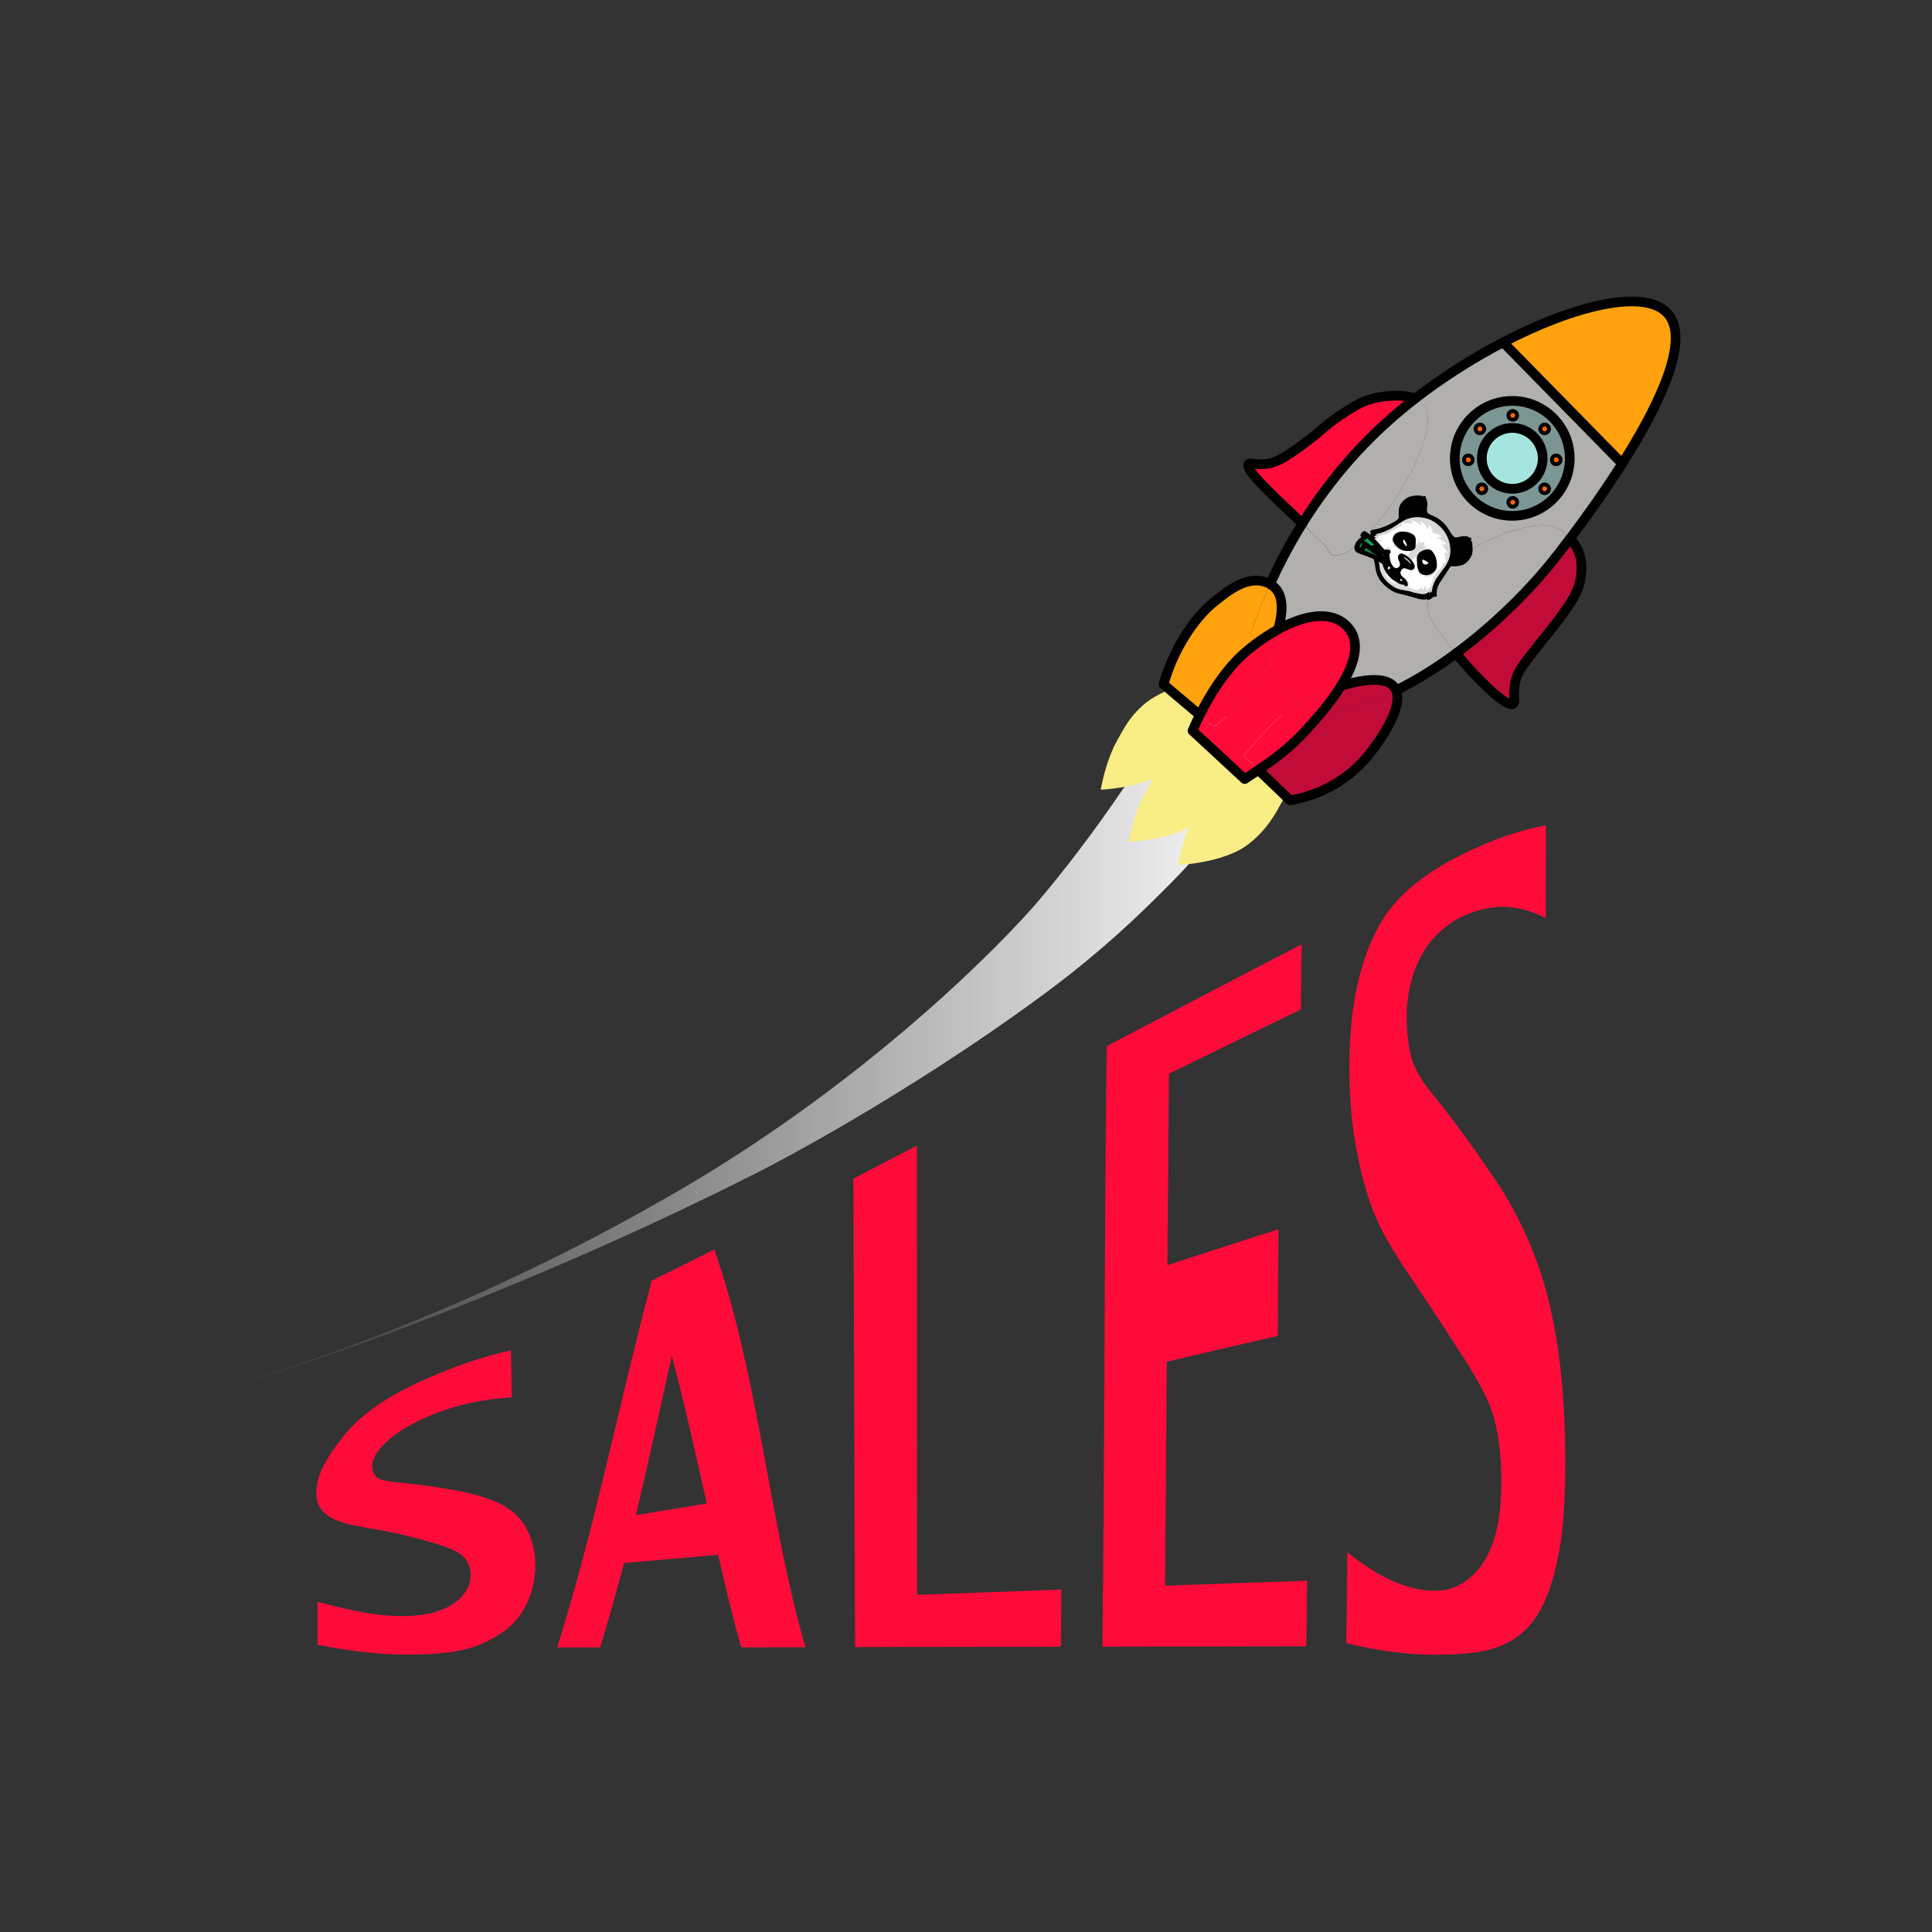 <?xml version="1.0" encoding="utf-8"?>
<!-- Generator: Adobe Illustrator 21.0.0, SVG Export Plug-In . SVG Version: 6.00 Build 0)  -->
<svg version="1.1" xmlns="http://www.w3.org/2000/svg"  x="0px" y="0px"
	 viewBox="0 0 2000 2000" style="enable-background:new 0 0 2000 2000;" xml:space="preserve">
<rect x="0" y="0" width="2000" height="2000" fill="#333333" stroke="none"/>
<style type="text/css">
	.st0{fill:#FF0B3A;}
	.st1{fill:url(#SVGID_1_);}
	.st2{fill:#F9ED85;}
	.st3{fill:#B2B0AD;}
	.st4{fill:#FFA20D;}
	.st5{fill:#C10C37;}
	.st6{fill:none;stroke:#000000;stroke-width:10;stroke-linecap:round;stroke-linejoin:round;stroke-miterlimit:10;}
	.st7{fill:none;stroke:#000000;stroke-width:10;stroke-miterlimit:10;}
	.st8{fill:#7C9693;stroke:#000000;stroke-width:10;stroke-linecap:round;stroke-linejoin:round;stroke-miterlimit:10;}
	.st9{fill:#A5E5DF;stroke:#000000;stroke-width:10;stroke-linecap:round;stroke-linejoin:round;stroke-miterlimit:10;}
	.st10{fill:#FC6600;stroke:#000000;stroke-width:4;stroke-linecap:round;stroke-linejoin:round;stroke-miterlimit:10;}
	.st11{fill:#129F58;stroke:#000000;stroke-width:3;stroke-linecap:round;stroke-linejoin:round;}
	.st12{stroke:#000000;stroke-width:3;stroke-linecap:round;stroke-linejoin:round;}
	.st13{fill:#D9D9D9;}
	.st14{fill:#FFFFFF;}
	.st15{fill:#107A43;}
	.st16{fill:none;stroke:#000000;stroke-width:3;stroke-linecap:round;stroke-linejoin:round;}
	.st17{fill:none;}
</style>
<g id="Layer_2">
	<g>
		<g>
			<path class="st0" d="M328.7,1702.7c0-14.8,0-29.6,0-44.5c30.3,8,61.7,15.7,92.5,14.7c16.2-0.5,34-3.2,48-12.6
				c10-6.7,18.2-17.4,18-30.1c-0.1-6.6-2.2-12.9-6.3-17.5c-7.6-8.4-20.7-11.7-31.6-15.4c-19.5-5.6-39.1-10.5-59.1-13.9
				c-13.3-2.4-27.3-4.2-39.8-8.9c-7.5-2.8-13.3-6.6-17.2-11.3c-3.9-4.7-5.9-10.3-5.8-17.5c0.1-21.6,14.3-41.2,26.9-57.4
				c21.8-28.2,55-46.7,86.9-60.9c27.9-12.4,57.4-22.8,87.7-29.5c0.3,16.2,0.6,32.4,0.9,48.6c-30.5,1.8-59.1,8-86.5,19.7
				c-15.3,6.5-30.5,14.8-43.2,26.4c-7.1,6.5-14.9,15.5-14.9,25.5c0,4,1.4,7.6,4.1,10.6c2.7,3,10.9,4.9,24.8,6.1
				c22,2.2,43.7,5.3,65.5,9.5c20.8,4.8,43.9,11.2,58.2,27.6c11,12.6,16.1,30.9,16.4,47.6c0.3,16.6-4.5,34.1-13.1,48.4
				c-9.5,15.8-25.3,26.1-41.3,33.2c-22.9,10.3-50.3,11.5-75.6,11.7C392,1713.2,360.1,1708.6,328.7,1702.7z"/>
			<path class="st0" d="M576.8,1705.4c39.3-124.9,64.2-253.4,97.9-379.7c21.6-10.6,43.2-21.4,64.7-32.2
				c46.5,133.2,55.6,276.4,94.3,411.7c-22.1,0-44.2,0.1-66.3,0.1c-9.3-31.6-16.6-63.7-24-95.8c-32.5,2.9-65,5.8-97.4,8.5
				c-7.7,29.3-15.8,58.5-24.8,87.4C606.4,1705.4,591.6,1705.4,576.8,1705.4z M658.3,1568.5c24.5-4,48.9-8,73.3-12.1
				c-11.4-51.1-22.8-102.3-36.1-152.9C683.2,1458.5,671.3,1513.6,658.3,1568.5z"/>
			<path class="st0" d="M885.2,1705c-0.9-161.6-0.9-323.3-1.8-484.9c21.9-11.3,43.8-22.7,65.7-34.1c0.1,155,0.1,310,0.2,465
				c49.8-1.8,99.6-3.7,149.4-5.5c-0.1,19.7-0.3,39.4-0.5,59.2C1027.2,1704.8,956.2,1704.9,885.2,1705z"/>
			<path class="st0" d="M1141.2,1704.6c2.5-207.2,1.9-414.4,4.4-621.6c67.2-35.3,134.4-70.5,201.9-105.4c-0.4,22.5-0.6,45-0.9,67.4
				c-45.6,22-91,44.3-136.5,66.6c-0.6,66-1.1,132.1-1.6,198.1c38.3-12.5,76.6-24.9,115-37.2c-0.3,36.8-0.5,73.6-0.8,110.4
				c-38.3,8.8-76.6,17.7-114.9,26.7c-0.5,77.3-1,154.6-1.8,231.9c49-1.8,98.1-3.5,147.1-5.1c-0.2,22.6-0.5,45.2-0.9,67.8
				C1281.9,1704.3,1211.5,1704.5,1141.2,1704.6z"/>
			<path class="st0" d="M1393.7,1701c0.5-31.4,0.8-62.8,1.1-94.1c26.1,21.1,58.1,40.3,92.4,39.9c21-0.2,37.6-13,48.3-29.3
				c15.5-23.8,18.7-55.6,18.7-84c0.1-19.4-1.7-39.4-5.8-58.4c-5-23.4-18.2-45.3-30.9-65.8c-19.1-29.8-38.5-59.6-58.4-88.9
				c-15.3-22.9-30.6-46.6-39.7-72.5c-7.9-22.3-13.3-45.6-17.1-69c-4.1-25.6-5.6-52.1-5.4-78c0.4-47.4,6.7-96.9,29.1-139.8
				c18.6-35.6,53.7-60,88.8-77.1c27.4-13.3,55.1-24.2,85.5-29.5c-0.1,31.9-0.1,63.9-0.2,95.8c-29.6-14.7-55.1-15.2-84.4-2.4
				c-17.7,7.8-34.1,22.8-43.7,40.2c-10.6,19.2-15.7,41.2-15.8,63.2c-0.1,13.2,1.1,26.6,3.8,39.3c3.5,16.4,13.8,31.1,24.5,43.9
				c22.9,28.4,44,57.9,64.3,88.1c26.7,39.9,45.8,85.2,56.3,132c11.5,51.4,15.2,104.8,15.2,157.1c0,41.7-1.5,86.2-13.9,126
				c-7.5,24.2-19,47.4-42,60.8c-22.6,13.1-50.6,14.2-75.9,14.4C1456.8,1713.3,1424.9,1708.4,1393.7,1701z"/>
		</g>
	</g>
</g>
<g id="Layer_3">
	<linearGradient id="SVGID_1_" gradientUnits="userSpaceOnUse" x1="1327.713" y1="1082.768" x2="247.498" y2="1082.768">
		<stop  offset="0" style="stop-color:#FFFFFF"/>
		<stop  offset="1" style="stop-color:#FFFFFF;stop-opacity:0"/>
	</linearGradient>
	<path class="st1" d="M1175.5,797.5c-30.1,45.2-61,88-97,131c-43.1,51.5-180.8,189.3-369,300c-253.1,148.9-462.8,201.9-462,204
		c0.9,2.3,263.3-79.4,543-222c0,0,144-73.4,291-182c18.1-13.4,58.9-44.1,106-90c30.8-30,59.9-58.7,89-103c35-53.3,58.8-82.2,49-96
		c-17.9-25.2-122.7,30.3-133,39c-6.1,5.1-11,11-11,11C1178.1,793.5,1176,796.8,1175.5,797.5z"/>
	<path class="st2" d="M1311.5,783.5c-25.3,9.8-38.4,14.8-52,28c-10.3,10-15.4,19.2-23,33c-12.5,22.6-17,51-17,51s46.9-2,72-21
		c22-16.6,31.8-36.3,45-63c7-14.2,14.4-29.4,9-35C1341.2,772.1,1331.1,775.9,1311.5,783.5z"/>
	<path class="st2" d="M1231.5,705.5c-25.3,9.8-38.4,14.8-52,28c-10.3,10-15.4,19.2-23,33c-12.5,22.6-17,51-17,51s46.9-2,72-21
		c22-16.6,31.8-36.3,45-63c7-14.2,14.4-29.4,9-35C1261.2,694.1,1251.1,697.9,1231.5,705.5z"/>
	<path class="st2" d="M1260.5,759.5c-25.3,9.8-38.4,14.8-52,28c-10.3,10-15.4,19.2-23,33c-12.5,22.6-17,51-17,51s46.9-2,72-21
		c22-16.6,31.8-36.3,45-63c7-14.2,14.4-29.4,9-35C1290.2,748.1,1280.1,751.9,1260.5,759.5z"/>
	<g id="XMLID_1_">
		<g>
			<path class="st3" d="M1611.5,546.5c5.9,3,10.5,7,13.9,10.9c-9.2,12.2-15.8,20.5-17.9,23.1c-26,32.4-61.3,67.1-100.3,95.9
				c-8.4-10.1-16.3-20.5-22.7-29.9C1447.2,591.4,1578.8,530,1611.5,546.5z"/>
			<path class="st3" d="M1473.5,418.5c26,31.5-65,166.5-94,156c-3.8-1.4-3.7-5.8-8-10c-8.1-7.9-15.9-15.4-23.3-22.5
				c22.2-35.7,51.6-73.1,90.3-107.5c8.4-7.5,17.3-14.8,26.4-21.9C1468.4,414,1471.3,415.9,1473.5,418.5z"/>
			<path class="st3" d="M1556,354.3L1679.3,480c-19.3,30.5-39.7,58.6-53.9,77.4c-3.4-3.9-8-7.9-13.9-10.9
				c-32.7-16.5-164.3,44.9-127,100c6.4,9.4,14.3,19.8,22.7,29.9c-19.9,14.7-40.8,27.8-62,38.2c-0.4-1.1-1-2.1-1.7-3
				c-8.4-11.4-32.1-8.5-55.4-1.5c13.8-22.3,21.8-46.7,5.4-62.5c-17.2-16.5-45.2-9.6-70.4,4c4.7-16.6,7.4-38.1-8.3-46.9
				c8.8-19.6,19.8-40.8,33.3-62.6c7.4,7.1,15.3,14.6,23.3,22.5c4.3,4.3,4.3,8.6,8,10c29,10.5,120-124.5,94-156
				c-2.2-2.6-5.1-4.5-8.6-5.9C1493.5,390.4,1525,370.5,1556,354.3z"/>
			<path class="st0" d="M1421.5,412.5c10.5-2.6,30.4-5,43.4,0.1c-9.1,7.1-18,14.4-26.4,21.9c-38.7,34.4-68.1,71.8-90.3,107.5
				c-34-32.5-59.3-55.6-55.7-61.5c1.3-2.2,5.9,0.8,16,0c11.1-0.8,19.7-5.5,37-18c24.3-17.7,24.3-20.9,41-32
				C1400.6,421.2,1409,415.6,1421.5,412.5z"/>
			<path class="st0" d="M1388.1,710c-6.2,10.1-13.6,19.7-20.5,28c-9-0.6-17.2-4.2-24.6-9.6c1.2-0.7,2.3-1.3,3.4-1.9
				C1357.1,721.2,1372.5,714.7,1388.1,710z"/>
			<path class="st4" d="M1314.8,604.7c15.7,8.7,13,30.3,8.3,46.9c-8.4,4.5-16.4,9.8-23.6,15.3c-1.8-3.6-3.5-7.1-5.1-10.3
				C1299.6,641.5,1306.2,623.8,1314.8,604.7z"/>
			<path class="st0" d="M1323.1,651.5c-2.4,8.3-5.3,15.4-6.6,19c-1.8,4.7-4,10.1-6.7,15.9c-3.7-6.7-7.1-13.4-10.2-19.6
				C1306.8,661.4,1314.8,656.1,1323.1,651.5z"/>
			<path class="st4" d="M1726.5,324.5c24.2,27.2-9.4,96-47.2,155.5L1556,354.3C1630.9,315.3,1703.3,298.4,1726.5,324.5z"/>
			<path class="st0" d="M1309.8,686.4c9,16,19.9,32.1,33.3,42c-24.6,14.4-55.6,54.1-55.6,54.1l15.2,14.6c-4.4,3-9.1,6.1-14.2,9.4
				l-54-50c2.2-5.3,4.7-10.7,7.5-16.3l14.5,12.3C1284.4,731.6,1300.3,706.4,1309.8,686.4z"/>
			<path class="st0" d="M1367.7,738c-2.9,3.4-5.6,6.6-8.2,9.5c-18.4,21-32.2,33-56.8,49.6l-15.2-14.6c0,0,31-39.7,55.6-54.1
				C1350.5,733.8,1358.7,737.4,1367.7,738z"/>
			<path class="st0" d="M1393.5,647.5c16.4,15.8,8.4,40.2-5.4,62.5c-15.6,4.7-31,11.2-41.6,16.5c-1.1,0.6-2.3,1.2-3.4,1.9
				c-13.4-9.9-24.3-25.9-33.3-42c2.7-5.8,4.9-11.2,6.7-15.9c1.4-3.6,4.3-10.7,6.6-19C1348.3,637.9,1376.3,631,1393.5,647.5z"/>
			<path class="st5" d="M1443.5,711.5c0.7,1,1.3,2,1.7,3c-22.6,11.1-45.4,19.2-67.7,23c-3.4,0.6-6.7,0.7-9.8,0.5
				c6.8-8.2,14.2-17.9,20.5-28C1411.4,703,1435.1,700.1,1443.5,711.5z"/>
			<path class="st0" d="M1299.6,666.8c3.1,6.2,6.5,12.9,10.2,19.6c-9.5,20-25.3,45.2-53.3,66.1l-14.5-12.3
				c10.9-22,25.8-45.3,43.5-61.7C1289.6,674.7,1294.4,670.7,1299.6,666.8z"/>
			<path class="st5" d="M1633.5,569.5c4.9,11.2,3.7,21.5,3,27c-2.1,16.2-9.8,26.9-23,45c-8.5,11.6-11.4,13.8-30,38
				c-8.8,11.4-13.2,17.6-15,27c-2.9,15.2,0.9,19.5-2,22c-5.8,5-34.7-22.5-59.3-52.1c39-28.7,74.3-63.5,100.3-95.9
				c2.1-2.6,8.7-10.9,17.9-23.1C1631,563.7,1633.5,569.5,1633.5,569.5z"/>
			<path class="st4" d="M1312.5,603.5c0.8,0.3,1.6,0.7,2.3,1.2c-8.7,19.2-15.3,36.8-20.3,51.8c1.6,3.2,3.3,6.7,5.1,10.3
				c-5.2,3.9-9.9,7.9-14.1,11.7c-17.8,16.5-32.7,39.8-43.5,61.7l-37.5-31.7c10-36,31.9-69.5,53-86
				C1271,611.9,1291.5,594.5,1312.5,603.5z"/>
			<path class="st5" d="M1445.2,714.5c7.7,18.5-18.2,55.4-32.7,72c-14.6,16.7-41,36-77,42l-32.8-31.4c24.5-16.6,38.3-28.6,56.8-49.6
				c2.5-2.9,5.3-6.1,8.2-9.5c3.2,0.2,6.5,0.1,9.8-0.5C1399.8,733.8,1422.6,725.7,1445.2,714.5z"/>
		</g>
		<g>
			<path class="st6" d="M1242,740.2l-37.5-31.7c10-36,31.9-69.5,53-86c13.5-10.6,34-28,55-19c0.8,0.3,1.6,0.7,2.3,1.2
				c15.7,8.7,13,30.3,8.3,46.9"/>
			<path class="st6" d="M1302.7,797.1l32.8,31.4c36-6,62.4-25.3,77-42c14.5-16.5,40.5-53.5,32.7-72c-0.4-1.1-1-2.1-1.7-3
				c-8.4-11.4-32.1-8.5-55.4-1.5"/>
			<path class="st6" d="M1302.7,797.1c-4.4,3-9.1,6.1-14.2,9.4l-54-50c2.2-5.3,4.7-10.7,7.5-16.3c10.9-22,25.8-45.3,43.5-61.7
				c4.1-3.8,8.9-7.8,14.1-11.7c7.2-5.4,15.2-10.7,23.6-15.3c25.1-13.7,53.2-20.6,70.4-4c16.4,15.8,8.4,40.2-5.4,62.5
				c-6.2,10.1-13.6,19.7-20.5,28c-2.9,3.4-5.6,6.6-8.2,9.5C1341.1,768.5,1327.3,780.5,1302.7,797.1z"/>
			<path class="st7" d="M1314.8,604.7c8.8-19.6,19.8-40.8,33.3-62.6c22.2-35.7,51.6-73.1,90.3-107.5c8.4-7.5,17.3-14.8,26.4-21.9
				c28.6-22.2,60.1-42.1,91.1-58.3c74.9-39,147.3-55.9,170.5-29.8c24.2,27.2-9.4,96-47.2,155.5c-19.3,30.5-39.7,58.6-53.9,77.4
				c-9.2,12.2-15.8,20.5-17.9,23.1c-26,32.4-61.3,67.1-100.3,95.9c-19.9,14.7-40.8,27.8-62,38.2"/>
			<line class="st6" x1="1556" y1="354.3" x2="1679.3" y2="480"/>
			<path class="st6" d="M1464.9,412.6c-13-5.1-33-2.7-43.4-0.1c-12.5,3.1-20.9,8.7-35,18c-16.7,11.1-16.7,14.3-41,32
				c-17.3,12.5-25.9,17.2-37,18c-10.1,0.8-14.7-2.2-16,0c-3.6,5.9,21.6,29.1,55.7,61.5"/>
			<path class="st6" d="M1625.4,557.4c5.5,6.3,8.1,12.1,8.1,12.1c4.9,11.2,3.7,21.5,3,27c-2.1,16.2-9.8,26.9-23,45
				c-8.5,11.6-11.4,13.8-30,38c-8.8,11.4-13.2,17.6-15,27c-2.9,15.2,0.9,19.5-2,22c-5.8,5-34.7-22.5-59.3-52.1"/>
		</g>
	</g>
	<circle class="st8" cx="1565.5" cy="474.5" r="59.5"/>
	<circle class="st9" cx="1565.5" cy="474.5" r="31.5"/>
	<circle class="st10" cx="1520" cy="476" r="4.5"/>
	<circle class="st10" cx="1534" cy="506" r="4.5"/>
	<circle class="st10" cx="1599" cy="444" r="4.5"/>
	<circle class="st10" cx="1532" cy="444" r="4.5"/>
	<circle class="st10" cx="1599" cy="506" r="4.5"/>
	<circle class="st10" cx="1611" cy="476" r="4.5"/>
	<circle class="st10" cx="1566" cy="520" r="4.5"/>
	<circle class="st10" cx="1566" cy="430" r="4.5"/>
	<path class="st11" d="M1413.7,555.3c-0.3-0.1-1.2,0.5-1.1,1.3c0.5,0.3,0.8,0.7,1.1,1.1C1414.7,556.8,1414.2,555.5,1413.7,555.3z"/>
	<g>
		<path class="st12" d="M1420.1,550.2c3.4-0.5,6.8-1.3,10.1-2.4c5.7-1.9,12.6-5.1,17.5-8.8c1.1-0.8,1.8-2,1.8-3.3l0-0.2
			c-0.3-10.2,0-12.8,6.3-17.8c4.7-3.8,12.5-3.3,15.2-3.1c0,0.5,0,1,0.1,1.4c0.8,0.5,2.9-1.4,3.5-1c0,1.2-1.4,2.4-0.4,3.3
			c0.2,0.2,0.9-0.4,1.3-0.8c0.2,0.2,0.3,0.6,0.2,1.7c0.3,0.8,0.5,1.6,0.6,2.4c0.1,1.7-1,3.6-0.6,7.7c0.1,1.4,0.9,2.7,2.1,3.5
			c4.5,3,7,2.3,13.8,8c6.4,5.3,7.8,11.3,11.9,15.4c0.7,0.7,1.6,1.2,2.6,1.5c0.9,0.1,1.9,0.1,2.8,0c1.6-0.2,5.1-1.7,7.9-1
			c0.6,0.1,1.5-0.2,2,0.1c-0.2,0.9-0.7,1.3-0.4,1.7c0.4,0.4,2.2-0.4,3.1-0.7c0.3,0.8-0.5,2.5-0.5,3.4c0.3,0.3,0.8,0.3,1.3,0.2
			c0.3,0.6,0.4,1.3,0.3,2c0.7,7.1,0.6,10.7-3.4,15.6c-0.7,0.9-3.3,4-7.4,5c-4.4,1.1-6.3,0.5-10,0.7c-1.1,0.1-2.3,2-4.9,6.1
			c-7.2,11.7-12,15.1-11,25.5c-0.7,0.3-1.6,0-2.6-0.5c-0.7,1.9-4.1,3.9-4.8,3.6c0,0.1,0.7-0.9,0.2-1.3c-1,0.6-2.1,0.9-3.2,1
			c-4.9,0.5-9.3-1.5-17.3-3.7c-6.4-1.8-7.7-1.5-13.3-3.5c-2-0.7-13.9-7.1-17.7-17.1c-1.1-2.7-1.8-5.6-2.1-8.5c-0.2-2-0.6-4-1.1-6
			c-1.8-7.4-4.8-19.7-3.4-21.5c-0.9-0.7-3.2,0-3.2,0c-0.4-0.7,0.8-5,3.9-6C1420.6,552.1,1420.2,551.2,1420.1,550.2z"/>
		<path class="st13" d="M1423.8,553c0.4-0.2,0.9-0.3,1.3-0.3c4.3-0.4,13-4.5,14.8-5.5c5.6-3.1,6.5-4.3,11.5-7.3
			c3.9-2.4,8.3-4,12.9-4.4c4.5-0.4,9.1,0.1,13.5,1.5c4.5,1.5,8.6,4,12,7.2c2.7,2.4,5.1,5.2,6.9,8.3c2,3.4,3.4,7.1,4.1,11
			c0.5,2.7,1.5,8.5-0.8,15.1c-1.2,3.4-2.9,6.5-5.1,9.4c-1.3,1.9-2.2,2.8-5.5,7.5c-1.7,2.3-2.5,3.5-3,4.2c-1.6,2.9-2.9,6-3.6,9.2
			c-0.4,1.7-0.5,2.5-0.4,3.7c0,0.2,0.1,0.9,0,0.8c-0.8-0.4-0.9-1.4-1.1-2.1c-0.1,1.4-1.2,3-1.6,3c0-0.4-0.1-1.5-0.7-1.7
			c-0.3,0.5-1.1,1.2-2.4,1.7c-1.6,0.7-3.3,0.9-5.1,0.7c-1.1-0.1-0.7-0.2-5.7-1.1c-0.9-0.2-1.9-0.4-2.8-0.6c-1.1-0.3-1.4-0.5-2.7-0.9
			c-0.7-0.2-1.3-0.3-2.5-0.6c-0.8-0.2-1.8-0.4-3-0.6c-2-0.4-2.4-0.3-3.7-0.6c-1.6-0.3-3.1-0.7-4.6-1.2c-1.9-0.8-3.7-1.8-5.3-3
			c-1.5-1-2.8-2-4.2-3.2c-1.3-1.2-2.5-2.4-3.6-3.8c-1.2-1.5-2.3-3.2-3.1-5c-0.7-1.4-1.3-3-1.7-4.5c-0.5-2.2-0.2-2.7-0.8-6
			c-0.1-0.3-0.3-1.5-0.7-3.1c-0.3-1.3-0.7-2.6-1.2-3.9c0,0-4.1-11.5-3.4-17.1c0-0.8,0.2-1.6,0.6-2.2c0.3-0.4,0.7-0.8,1.1-1.1
			c-0.1-0.4-1.1-0.5-1.9-0.4c-0.1-0.4,1.5-2.2,3.4-2.2c-0.1-0.5-1.1-0.5-2.2-0.7C1423.6,553.2,1423.7,553.1,1423.8,553z"/>
		<path class="st14" d="M1477.9,547.8c1.1-0.4,0.6-4.2,1.3-4.3c0.8-0.1,3,4,4.5,8.3c5,1.2,8.6,2.9,8.5,3.6c0,0.5-3.7,0.3-4,1.2
			c3.7,1.6,9.1,5.7,8.6,6.9c-0.2,0.6-2.8-0.4-4.1,0.2c3.8,4.3,5.9,8.7,5.5,9.2c-0.2,0.2-2-1-3.2-1.2c0.4,3,2.9,10.9,0.6,11.9
			c0,0-0.9-1.3-1.6-1.3c0.1,1.6-0.5,3.2-1.5,4.4c-3.2,4.3-4.9,4.8-8,10.6c-2.2,4.2-1.3,6.3-4.6,10.8c-2.1,2.9-3.2,2.8-3.4,2.7
			c0.2-1.2-0.9-5.1-0.9-5.1c-0.6,2.3-2.2,5-2.8,4.9s-0.9-1.7-0.6-3.4c-0.7,1.2-1.7,2.2-2.9,2.8c-4.2,2.6-12.5-2.9-12.1-4
			c0.1-0.3,0.9-0.1,1.3-0.7c0.6-0.8-0.2-2.3-0.5-2.8c-1.5-2.7-3.3-2.6-5.8-5.3c-1.3-1.4-2.5-2.7-2.7-4.6c-0.2-2.3,1.2-4,0.5-4.7
			c-0.5-0.5-1.4,0.4-3.2,0.4c-1.6,0-3.1-0.5-4.3-1.4c-1.4-1.1-2.5-2.6-3-4.4c-0.7-2.2-0.8-4.6-0.4-6.9c0.3-2.2,0.9-3,0.7-5.2
			c0-1.1-0.4-2.2-1-3.1c-1-1.3-2.7-2-3-1.7c1,1.1,1.2,2.3,0.9,2.6c-0.4,0.3-1.7-1.6-3.3-1.6c0.6,0.8,1,1.3,0.7,1.9
			c-0.3,0.5-1.2,0.1-2.5,0.5c-1.8,0.6-2,2.2-2.9,2.1c-1.1-0.1-2.2-2.8-1.6-5c0.5-1.9,1.2-2.4,1.9-3.3c-0.3-0.5-2.3,0.4-2.5,0.1
			c-0.3-0.5,2.4-2.7,4.3-3.9c-0.9-1.5-4.3,1.6-5,0.6c-0.6-0.8,0.9-4,3.6-5.2c1.3-0.6,2.5-0.6,5.4-1.6c4.7-1.6,12.8-7.4,17-8.8
			c-0.1-0.9-0.9-1.2-1.4-1.8c0.4-1.3,8-0.5,11.9-0.3c0.4-1-2.1-2.9-1.9-3.3c0.5-0.6,5.2,1.1,10.7,5.1c0.8-0.7-1.1-3.8-0.7-4
			C1471.3,539.6,1475.7,543,1477.9,547.8z"/>
		<path class="st13" d="M1466.1,563.5c0.5,0.2,1.5-0.7,1.9-1.7c0.4-1,0.4-2.2-0.1-3.2c0.7,0.2,1.2,0.6,1.5,1.2
			c0.6,1.1,0.2,2.1,0.7,2.4c0.3,0.2,0.6-0.1,1.7-0.5c0.8-0.4,1.7-0.5,2.6-0.4c0.3,1,0.3,2.1-0.2,3.1c-0.4,0.8-0.9,1.3-0.7,1.6
			c0.2,0.2,0.6-0.1,1.3-0.1c1.2,0,2.4,1,2.5,1.6c-0.7,0.1-1-0.1-1.9,0.3c-0.5,0.2-1,0.6-1.3,1c-0.1,0.1-0.7,0.9-0.6,1.2
			c0.2,0.3,0.8,0.1,1.1,0c1.6-0.2,2.6,0.4,4.4,1.4c3.1,1.8,5.5,4.5,7,7.8c0.9,2,2.6,6.1,1,10.5c-0.2,0.7-1.7,4.5-5.6,6.3
			c-3.1,1.5-6.8,1.1-6.8,0.7c0-0.1,0.1-0.2,0.3-0.5c0.2-0.4,0.3-0.8,0.1-1.3c-1.9,0.4-3.9,0.4-5.7-0.1c-0.1-0.1,0-0.2-0.1-0.9
			c-0.1-0.9-0.2-1.8-0.4-2.6c-0.5-2.7-0.1-6.3-0.6-6.3c-0.3,0-0.5,0.9-0.8,0.9c-1.2-1.1-1.1-6.7,0.4-9.8c-0.4-0.5-1.9,0.1-2.2,0.3
			c-1.5,0.7-2.7,2-3.3,3.5c-0.5,1.5-0.7,3-0.6,4.6c0,1.3,0.2,1.5-0.1,1.7c-1.4,1-11-9.2-10.3-10c0.1-0.2,0.6,0.2,1.8,0.2
			c0.8,0,1.6-0.2,2.3-0.5c0.9-0.4,1.7-0.9,2.5-1.5c0.7-0.7,1.4-1.4,1.9-2.3c0.6-0.9,1.3-2.5,0.9-2.8c-0.2-0.1-0.5,0.1-0.8,0.3
			c-1,0.6-2.1,0.6-4.1,0.7c-2.1,0.1-4.1-0.4-5.9-1.2c0.6,0.2,1.1,0.3,1.7,0.3c0.5,0,1.1-0.2,1.1-0.3c0-0.1-1-0.1-2.4-0.5
			c-0.7-0.2-1.4-0.5-2.1-0.8c-0.6-0.4-1.3-0.9-2-1.2c-0.4-0.2-0.9-0.4-1.3-0.5c-0.5-0.1-1.1,0-1.5,0.3c-0.2-0.1-0.4-0.4-0.5-1.3
			c-0.2-2.1,0.2-2.9,0.1-3.6c-0.3-0.2-0.7,0.1-1.4,0.6c-0.9-0.3-1.5-6.5,2.1-9.9c3-2.9,7.4-2.2,8.3-2.1c1.5,0.2,2.9,0.6,4.3,1.3
			c2.6,1.3,3.2,2.1,5.7,4.2c1.2,0.9,2.2,2,3,3.2C1466.2,561,1465.3,563.2,1466.1,563.5z"/>
		<path class="st12" d="M1462.1,568.1c0.3-0.2,0.7-0.4,0.9-0.6c0.4-0.3,0.6-0.7,0.8-1.2c0.1-0.4,0.1-0.8,0.1-1.2c0-0.9,0-1,0-1.4
			c0-0.6,0.1-0.8,0.1-1.4c0.1-0.7,0.1-1.3,0.1-2c0-1.8,0-3-0.6-4.1c-0.6-1.1-1.4-1.6-2.9-2.4c-1.8-1-3.8-1.6-5.9-1.9
			c-1.6-0.2-3.1-0.2-4.7,0c-1.2,0.2-2.3,0.6-3.3,1.2c-1.1,0.6-2.1,1.5-2.7,2.7c-0.4,0.8-0.7,1.6-0.7,2.5c0.1,1.1,0.4,2.1,1,3
			c0.6,1,1.3,2,2.1,2.8c1.1,1.3,2.4,2.4,3.9,3.2c1.1,0.6,2.3,1,3.5,1.3c1.1,0.2,2.2,0.3,3.3,0.3c1,0.1,2,0,3-0.1
			C1460.8,568.6,1461.5,568.4,1462.1,568.1z"/>
		<path class="st12" d="M1473.8,571.1c-0.7,0.3-1.3,0.6-1.9,1c-0.6,0.3-1.1,0.6-1.6,1.1c-0.4,0.4-0.8,0.9-1.1,1.4
			c-0.4,0.6-0.7,1.3-0.9,2.1c-0.1,0.5-0.1,1-0.1,1.5c0,1.8,0.2,2.5,0.3,4.1c0.1,1.4-0.1,1.2,0,2.3c0.1,1.2,0.3,2.4,0.6,3.5
			c0.4,1.5,0.7,2.4,1.5,3.4c0.5,0.6,1.2,1.2,1.9,1.5c0.8,0.4,1.7,0.7,2.6,0.8c1.2,0.2,2.4,0.1,3.6-0.2c1.3-0.3,2.6-0.9,3.7-1.8
			c0.8-0.5,1.4-1.2,2-1.9c0.5-0.7,0.9-1.5,1.2-2.3c0.3-0.9,0.4-1.9,0.4-2.8c0-1-0.1-2-0.2-3c-0.2-1.4-0.5-2.8-0.9-4.2
			c-0.7-2.1-1.9-4.1-3.3-5.8c-0.9-1.1-2.2-1.7-3.6-1.7C1476.4,570.2,1475,570.5,1473.8,571.1z"/>
		<path class="st14" d="M1472.5,579.6c-0.1,0.2-0.2,0.4-0.2,0.6c-0.1,0.5,0,0.9,0.1,1.4c0.1,0.5,0.3,1,0.6,1.5
			c0.3,0.4,0.6,0.7,1,0.9c0.5,0.3,1.2,0.4,1.8,0.4c0.5,0,1-0.2,1.4-0.4c0.4-0.1,0.8-0.4,1.1-0.8c0.1-0.2,0.2-0.4,0.2-0.6
			c0-0.1-0.1-0.2-0.2-0.3c-0.3-0.3-0.6-0.6-0.9-0.8c-1-0.7-2-1.2-3.1-1.7C1473.1,579.2,1472.7,579.4,1472.5,579.6z"/>
		<path class="st14" d="M1454.1,559.4c-0.1-0.1-0.2-0.2-0.4-0.3c-0.1-0.1-0.3-0.2-0.5-0.2c-0.1,0-0.3,0.1-0.4,0.2
			c-0.2,0.2-0.3,0.4-0.3,0.6c-0.1,0.4-0.1,0.8,0,1.2c0.5,1.4,1.3,2.6,2.4,3.7c0.3,0.3,0.6,0.5,1,0.5c0.1,0,0.4,0,0.6-0.2
			c0-0.1,0-0.2,0-0.4C1455.9,562.6,1455.1,561,1454.1,559.4z"/>
		<path class="st12" d="M1438.2,571.2c0,0.2-0.2,0.3-0.3,0.3c-0.4,0.3-0.9-0.1-1.1,0.1c-0.1,0.1-0.1,0.3-0.1,0.5c0,0.5,0,1,0.1,1.5
			c0.1,0.8,0,0.6,0.1,2.2c0.1,1,0.2,1.9,0.3,2.5c0.2,1.7,0.7,3.4,1.3,5c0.6,1.4,1.4,2.6,2.3,3.8c0.7,1,1.6,1.7,2.7,2.2
			c0.8,0.4,1.8,0.5,2.7,0.4c0.7-0.2,1.4-0.5,2-0.9c0.6-0.4,1.2-0.9,1.6-1.5c0.4-0.6,0.7-1.2,0.8-1.9c0.1-0.6,0.2-1.2,0.1-1.8
			c-0.1-0.8-0.3-1.5-0.5-2.2c-0.3-0.9-0.4-0.9-1-2.2c-0.3-0.6-0.5-1.2-0.5-1.8c-0.1-0.6,0-1.2,0.2-1.7c0.2-0.4,0.5-0.8,0.9-1
			c0.5-0.2,1-0.3,1.5-0.1c0.4,0.1,0.8,0.2,1.2,0.4c1.2,0.6,2.3,1.2,3.4,2c0.9,0.7,1.8,1.4,2.6,2.3c0.9,0.8,1.6,1.7,2.4,2.7
			c0.5,0.7,1,1.4,1.4,2.2c0.4,0.6,0.7,1.4,0.7,2.2c0,0.4-0.1,0.8-0.3,1.1c-0.1,0.3-0.3,0.6-0.6,0.8c-0.3,0.2-0.7,0.4-1.1,0.4
			c-0.5,0-1-0.1-1.5-0.3c-0.7-0.2-1.1-0.4-1.7-0.6c-0.6-0.2-1.1-0.4-1.8-0.6c-0.5-0.2-1.1-0.3-1.6-0.4c-0.5-0.1-1-0.1-1.5,0
			c-0.5,0.1-0.9,0.3-1.3,0.5c-0.6,0.3-1.2,0.8-1.7,1.4c-0.5,0.6-0.9,1.2-1.1,1.9c-0.4,0.8-0.6,1.7-0.6,2.6c0,0.8,0.3,1.6,0.7,2.4
			c0.4,0.8,0.9,1.5,1.5,2.1c0.7,0.7,0.8,0.6,2,1.7c0.7,0.5,1.3,1.1,1.8,1.8c0.5,0.7,0.9,1.4,1.2,2.1c0.1,0.2,0.8,1.9,0.4,2.1
			c-0.1,0.1-0.3,0-0.5-0.1c-0.3-0.2-0.5-0.4-0.7-0.7c-0.3-0.5-0.2-0.7-0.5-0.8c-0.1-0.1-0.3-0.1-0.4,0c-0.1,0-0.7,0-1.9-0.1
			c-1.2-0.2-2.4-0.7-3.5-1.3c-1.2-0.7-2.4-1.4-3.6-2.2c-1-0.6-1.9-1.3-2.8-2c-1.5-1.3-2.9-2.7-4.1-4.2c-0.8-1-1.6-2.1-2.2-3.2
			c-0.7-1.2-1.4-2.4-1.9-3.7c-0.4-1-0.7-2-1-3c-0.4-2.1-0.6-4.2-0.5-6.4c0-3.1,0.3-3.9,0.8-4.4c0.1-0.1,0.4-0.4,0.3-0.5
			c-0.2-0.3-1.8,0.5-2.1,0c-0.2-0.3,0.2-0.8,0.3-1c0.3-0.5,0.8-0.8,1.3-1c0.9-0.3,1.8-0.4,2.8-0.3
			C1436.6,570.3,1438.2,570.7,1438.2,571.2z"/>
		<path class="st14" d="M1450.1,599.1c0.7,0.6,1.1,1,1.7,1.4c-0.3,0.6-1.6,1.2-2.1,0.7C1449.2,600.7,1449.7,599.6,1450.1,599.1z"/>
		<path class="st14" d="M1437.9,586.1c0.5,0.7,1,1.4,1.7,1.9c-1.5,0.7-2.1,1.8-2.7,1.2C1436.1,588.7,1437,586.6,1437.9,586.1z"/>
		<path class="st14" d="M1453.3,576.9c0.6-0.3,2.7,1.1,4.2,2.5c2.1,1.9,3.4,4.3,3.2,4.4c-0.3,0.2-1.1-1-3.7-3.5
			C1455.5,578.8,1453,577.2,1453.3,576.9z"/>
		<path class="st14" d="M1434.9,593.4c0.1,0,0.3,0.1,0.5,0.4c0.4,0.4,0.8,0.8,1,1.3c0.8,1.3,1.7,2.5,2.7,3.6
			c0.8,1.1,1.9,1.9,3.1,2.5c0.7,0.3,1.4,0.7,2,1.1c0.4,0.3,1.3,1,1.2,1.3c0,0.1-0.1,0.2-0.4,0.2c-0.6,0.2-1.3,0.1-1.9-0.1
			c-1.8-0.7-3.5-1.7-5-3.1c-1-1.1-1.9-2.3-2.6-3.5c-0.5-0.7-0.8-1.5-0.9-2.4C1434.6,594.7,1434.6,593.5,1434.9,593.4z"/>
		<path class="st12" d="M1434.9,574.2c-1.1-1.5-1.9-2.7-2.5-3.4c-10.9-13.4-18.6-18.9-19.9-19.4c-0.2-0.1-0.5,0-1.1,0.4
			c-0.8,0.7-1.3,1.5-1.6,2.5c6.1,4.7,20.5,17.1,25,21.7C1435.3,575.7,1435.2,575,1434.9,574.2z"/>
		<path class="st12" d="M1412.5,551.5c0.6,0.6,0.8,1.4,0.7,2.2c-0.1,1.3-1.3,2.3-2,2.9c-0.8,0.6-1,0.5-2,1.3
			c-0.9,0.6-1.7,1.3-2.4,2.1c-0.9,1-1.6,2-2.2,3.2c-0.6,1-0.9,2.1-1,3.3c-0.1,0.8,0.1,1.5,0.3,2.2c0.3,0.8,0.8,1.4,1.5,1.9
			c0.3,0.2,0.7,0.4,1.1,0.5c1.7,0.7,2.3,0.9,2.3,0.9c1.7,0.6,3.4,1.2,5.1,1.8c3.7,1.2,7.3,2.7,10.8,4.4c1.4,0.7,2.7,1.5,5.3,3.1
			c2.9,1.8,4.6,3,5.1,4.1c0,0.1,0.1,0.4,0.3,0.4c0.5,0.1,1.3-1.1,1.5-2.3c0.1-0.9-0.1-1.6-0.6-2.9c-0.4-1-0.7-2-1-3
			c-0.3-1.1,0.1-2.9-0.3-3.5C1431.7,568.9,1417.1,553.3,1412.5,551.5z"/>
		<path class="st11" d="M1414.5,554.7c1.6,1,5.5,3.5,20.7,20.4c-0.3,4.7,3.1,7.3,0.7,9.2c-8.8-8.4-26.4-13.9-29.1-15.4
			c-0.3-0.2-0.6-0.4-0.8-0.8c-0.2-0.4-0.3-1-0.2-1.4c0.2-1.1,0.5-2.2,1-3.3c0.8-1.4,1.7-2.7,2.9-3.8c0.7-0.7,1.5-1.3,2.4-1.8
			c0.6-0.3,1.2-0.8,1.7-1.3C1414.1,556,1414.3,555.4,1414.5,554.7z"/>
		<path class="st15" d="M1412.2,557.7c5.4,6.6,18.7,15.7,23,19.3c0.2,1.3,0.6,2.6,1.1,3.8c-5.6-5.3-19-13.4-27.7-20
			C1409.7,559.7,1410.9,558.6,1412.2,557.7z"/>
		<path class="st16" d="M1414.5,554.7c1.6,1,5.5,3.5,20.7,20.4c-0.3,4.7,3.1,7.3,0.7,9.2c-8.8-8.4-26.4-13.9-29.1-15.4
			c-0.3-0.2-0.6-0.4-0.8-0.8c-0.2-0.4-0.3-1-0.2-1.4c0.2-1.1,0.5-2.2,1-3.3c0.8-1.4,1.7-2.7,2.9-3.8c0.7-0.7,1.5-1.3,2.4-1.8
			c0.6-0.3,1.2-0.8,1.7-1.3C1414.1,556,1414.3,555.4,1414.5,554.7z"/>
		<path class="st12" d="M1403.9,567.5c0.2-0.1,0.3,0.7,1,1.2c1.1,0.7,2.6,0.2,2.9,0.1c0.8-0.3,1.5-0.9,2-1.6c0.5-0.6,0.8-1.3,1.1-2
			c0.2-0.6,0.4-1.3,0.5-1.9c0.2-1.2-0.1-1.5,0.1-1.7c2.6,0.7,11.7,8,24.5,18c0.7,2.2,2.4,4-0.5,6.1c-5.3-7.2-25.2-12.8-29.7-15.1
			c-0.5-0.2-1-0.7-1.3-1.2C1403.8,568.6,1403.7,567.6,1403.9,567.5z"/>
		<path class="st11" d="M1413.1,564.6c7.5,4.9,14,10.8,23,17.1c0.5,1,0.3,2.2-0.6,2.9c-4-4-14.8-10.6-26.6-14.2
			C1410.6,569.2,1412.3,568.3,1413.1,564.6z"/>
		<path class="st12" d="M1419.7,567.6c0.3-0.2,0.3-0.5,0.7-0.9c0.3-0.3,0.7-0.6,1.1-0.8c1.1-0.5,2.5-0.1,3,0.1c3.1,1,4.6,4,4.8,4.4
			c0.5,1,0.7,2.1,0.8,3.2c0.1,1.2-0.1,1.7-0.4,1.8c-0.1,0.1-0.3,0.1-0.5,0.1c-0.4-0.1-0.8-0.4-0.9-0.8c-0.1-0.4,0.2-0.6,0.3-1.2
			c0-0.4-0.1-0.8-0.2-1.2c-0.3-0.9-0.8-1.7-1.4-2.4c-0.6-0.7-1.3-1.4-2.1-1.9c-0.4-0.3-0.9-0.6-1.4-0.7c-0.4-0.1-0.9,0-1.3,0.1
			c-0.6,0.2-1,0.6-1.3,1.1c-0.1,0.3-0.1,0.4-0.2,0.5c-0.5,0.4-2.2-1-2-1.3C1418.7,567.6,1419.2,567.9,1419.7,567.6z"/>
		<path class="st15" d="M1412.1,567.3c11.1,6.3,11.1,6.1,24.1,16.1c-0.1,0.4-0.4,0.8-0.7,1.1c-5.5-5.7-15.8-10.6-26.6-14.2
			C1410.6,569.2,1411.7,568.4,1412.1,567.3z"/>
		<path class="st17" d="M1435.5,584.5c-5.9-5.2-15.8-10.6-26.6-14.2c1.7-1.1,2.8-1.9,3.2-3"/>
		<path class="st16" d="M1413.1,564.6c7.5,4.9,14,10.8,23,17.1c0.5,1,0.3,2.2-0.6,2.9c-4-4-14.8-10.6-26.6-14.2
			C1410.6,569.2,1412.3,568.3,1413.1,564.6z"/>
	</g>
</g>
</svg>
